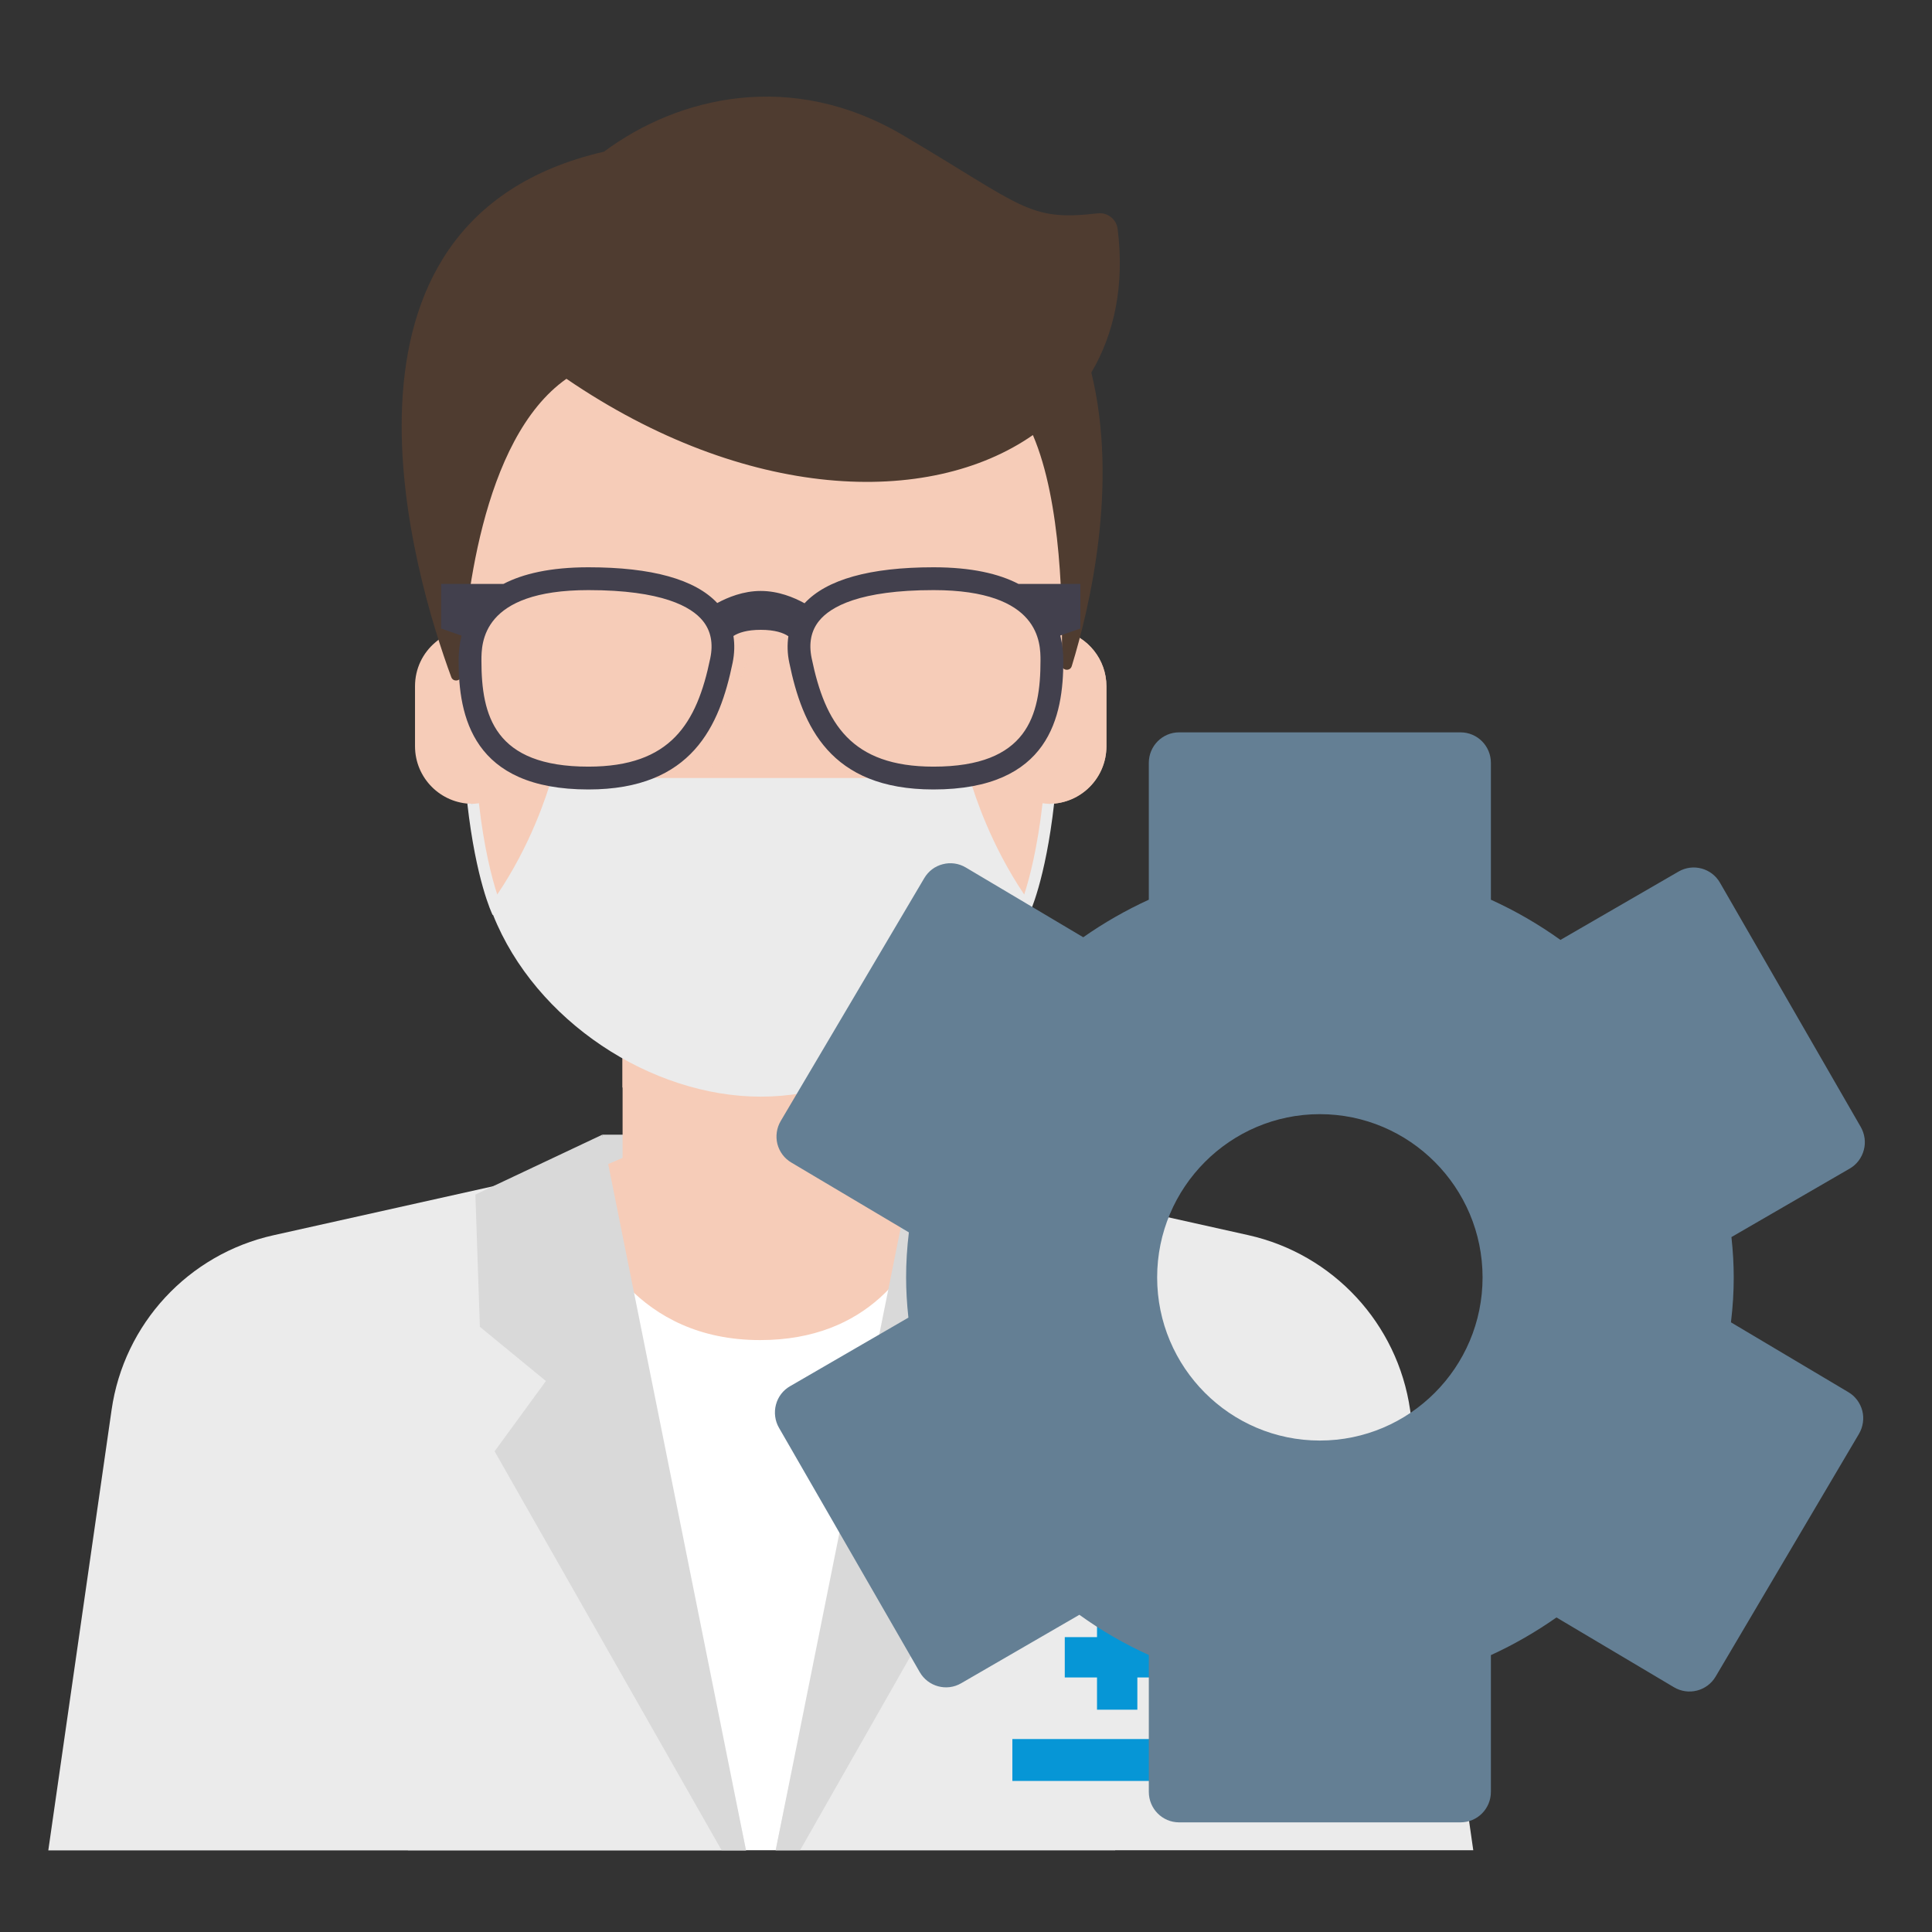 <svg width="16" height="16" viewBox="0 0 16 16" fill="none" xmlns="http://www.w3.org/2000/svg">
<rect x="0" y="0" width="16" height="16" fill="#333333" stroke="none"/>
<path d="M7.613 9.397H4.988V10.452H7.613V9.397Z" fill="#D9D9D9"/>
<path d="M7.804 9.753L7.447 9.589V8.454H5.156V9.589L4.797 9.743L4.893 12.961H5.156V13.455H7.447V12.961H7.708L7.804 9.753Z" fill="#F6CCB8"/>
<path d="M5.155 8.454V9.006L7.446 9.514V8.454H5.155Z" fill="#F6CCB8"/>
<path d="M9.235 15.323C9.279 13.632 9.185 10.281 7.802 9.761L7.717 10.081C7.569 10.503 7.192 11.098 6.295 11.098C5.283 11.098 4.897 10.315 4.778 9.934L4.732 9.761C3.348 10.281 3.307 13.632 3.378 15.323H9.235V15.323Z" fill="white"/>
<path d="M12.201 15.323L11.678 11.676C11.575 10.962 11.041 10.386 10.338 10.229L7.616 9.622L6.423 15.323H12.201Z" fill="#EBEBEB"/>
<path d="M6.178 15.324L4.985 9.623L2.264 10.23C1.56 10.387 1.026 10.963 0.924 11.677L0.4 15.324H6.178Z" fill="#EBEBEB"/>
<path d="M4.521 11.437L4.096 12.019L5.976 15.323H6.178L4.988 9.397L3.937 9.893L3.974 10.988L4.521 11.437Z" fill="#D9D9D9"/>
<path d="M6.626 15.323L8.506 12.019L8.08 11.437L8.627 10.988L8.664 9.893L7.614 9.397L6.424 15.323H6.626Z" fill="#D9D9D9"/>
<path d="M9.686 13.558H9.419V13.291H9.085V13.558H8.818V13.892H9.085V14.159H9.419V13.892H9.686V13.558Z" fill="#0696D6"/>
<path d="M10.12 14.402H8.384V14.749H10.12V14.402Z" fill="#0696D6"/>
<path d="M8.8 5.222L8.877 4.213C8.877 2.895 7.617 1.827 6.3 1.827C4.982 1.827 3.723 2.895 3.723 4.213L3.8 5.221C3.727 5.238 3.66 5.272 3.605 5.32C3.501 5.408 3.437 5.537 3.437 5.683V6.18C3.437 6.442 3.648 6.655 3.911 6.657C3.911 7.902 5.407 9.082 6.3 9.082C7.194 9.082 8.69 7.902 8.69 6.657C8.952 6.655 9.163 6.442 9.163 6.18V5.684C9.163 5.46 9.008 5.273 8.8 5.222Z" fill="#F6CCB8"/>
<path opacity="0.8" d="M8.8 5.222L8.877 4.213C8.877 2.895 7.617 1.827 6.3 1.827C6.3 1.827 6.3 1.827 6.3 1.827V5.216C5.952 5.956 5.727 7.029 5.727 7.029H6.3V9.082C6.3 9.082 6.3 9.082 6.3 9.082C6.3 9.082 6.3 9.082 6.301 9.082C7.194 9.081 8.69 7.902 8.69 6.657C8.952 6.655 9.163 6.443 9.163 6.18V5.684C9.163 5.46 9.008 5.273 8.8 5.222Z" fill="#F6CCB8"/>
<path d="M9.256 1.897C9.246 1.815 9.172 1.757 9.09 1.767C8.513 1.834 8.478 1.709 7.473 1.117C6.559 0.579 5.625 0.794 5.002 1.256C2.528 1.827 3.441 4.805 3.737 5.607C3.753 5.652 3.819 5.641 3.821 5.594C3.846 5.053 3.98 3.637 4.691 3.137C6.174 4.149 7.69 4.204 8.554 3.603C8.791 4.156 8.804 5.04 8.792 5.502C8.79 5.553 8.862 5.564 8.876 5.516C9.025 5.03 9.265 4.014 9.038 3.085C9.229 2.762 9.314 2.361 9.256 1.897Z" fill="#4F3C30"/>
<path d="M4.569 6.443C4.527 6.59 4.393 7.001 4.118 7.408C4.074 7.273 4.009 7.027 3.966 6.652C3.949 6.654 3.932 6.657 3.914 6.657C3.899 6.657 3.885 6.654 3.87 6.653C3.942 7.291 4.074 7.566 4.08 7.578L4.083 7.576C4.434 8.457 5.394 9.082 6.3 9.082C7.206 9.082 8.166 8.457 8.516 7.576L8.52 7.578C8.526 7.566 8.658 7.291 8.73 6.653C8.715 6.654 8.701 6.657 8.686 6.657C8.668 6.657 8.651 6.654 8.634 6.652C8.591 7.027 8.526 7.273 8.482 7.408C8.207 7 8.073 6.59 8.03 6.443" fill="#EBEBEB"/>
<path d="M8.947 4.836H8.435C8.274 4.752 8.047 4.698 7.731 4.698C7.204 4.698 6.846 4.799 6.663 4.996C6.576 4.948 6.447 4.894 6.3 4.894C6.155 4.894 6.027 4.947 5.94 4.994C5.756 4.798 5.399 4.698 4.873 4.698C4.557 4.698 4.33 4.752 4.169 4.836H3.653V5.205L3.822 5.264C3.805 5.333 3.798 5.403 3.798 5.471C3.798 5.929 3.91 6.538 4.873 6.538C5.734 6.538 5.96 6.008 6.067 5.49C6.083 5.412 6.085 5.337 6.074 5.267C6.116 5.24 6.186 5.216 6.3 5.216C6.418 5.216 6.488 5.241 6.529 5.269C6.519 5.338 6.52 5.412 6.537 5.49C6.644 6.008 6.87 6.538 7.73 6.538C8.694 6.538 8.806 5.929 8.806 5.471C8.806 5.403 8.798 5.333 8.781 5.263L8.947 5.205V4.836H8.947ZM5.882 5.452C5.771 5.99 5.556 6.349 4.873 6.349C4.095 6.349 3.987 5.927 3.987 5.471C3.987 5.326 3.987 4.887 4.873 4.887C5.485 4.887 5.726 5.025 5.82 5.141C5.887 5.223 5.908 5.328 5.882 5.452ZM7.731 6.349C7.048 6.349 6.833 5.99 6.722 5.452C6.696 5.328 6.717 5.223 6.784 5.141C6.878 5.025 7.119 4.887 7.731 4.887C8.617 4.887 8.617 5.327 8.617 5.471C8.617 5.927 8.509 6.349 7.731 6.349Z" fill="#42404D"/>
<path d="M15.435 9.525C15.453 9.46 15.443 9.391 15.41 9.333L14.244 7.31C14.175 7.19 14.021 7.148 13.901 7.218L12.923 7.784C12.743 7.655 12.55 7.543 12.347 7.451V6.318C12.347 6.178 12.235 6.065 12.095 6.065H9.765C9.626 6.065 9.514 6.178 9.514 6.318V7.451C9.324 7.538 9.142 7.642 8.971 7.762L7.998 7.184C7.941 7.15 7.872 7.14 7.808 7.157C7.743 7.173 7.688 7.215 7.654 7.273L6.466 9.283C6.432 9.34 6.422 9.409 6.438 9.474C6.455 9.539 6.496 9.594 6.554 9.628L7.527 10.206C7.511 10.338 7.504 10.46 7.504 10.579C7.504 10.683 7.51 10.792 7.523 10.912L6.543 11.48C6.485 11.513 6.443 11.568 6.426 11.633C6.409 11.697 6.418 11.767 6.451 11.824L7.617 13.848C7.686 13.968 7.84 14.01 7.96 13.94L8.939 13.373C9.119 13.503 9.311 13.614 9.514 13.706V14.839C9.514 14.979 9.626 15.092 9.765 15.092H12.095C12.235 15.092 12.347 14.979 12.347 14.839V13.707C12.537 13.62 12.719 13.515 12.89 13.395L13.863 13.973C13.982 14.044 14.137 14.005 14.208 13.885L15.395 11.875C15.429 11.817 15.439 11.748 15.423 11.684C15.406 11.619 15.365 11.563 15.307 11.529L14.335 10.951C14.351 10.819 14.358 10.697 14.358 10.579C14.358 10.473 14.352 10.363 14.339 10.245L15.318 9.678C15.376 9.645 15.418 9.589 15.435 9.525ZM12.278 10.579C12.278 11.324 11.674 11.93 10.93 11.93C10.187 11.93 9.583 11.324 9.583 10.579C9.583 9.834 10.187 9.227 10.93 9.227C11.674 9.227 12.278 9.834 12.278 10.579Z" fill="#647F94"/>
</svg>
